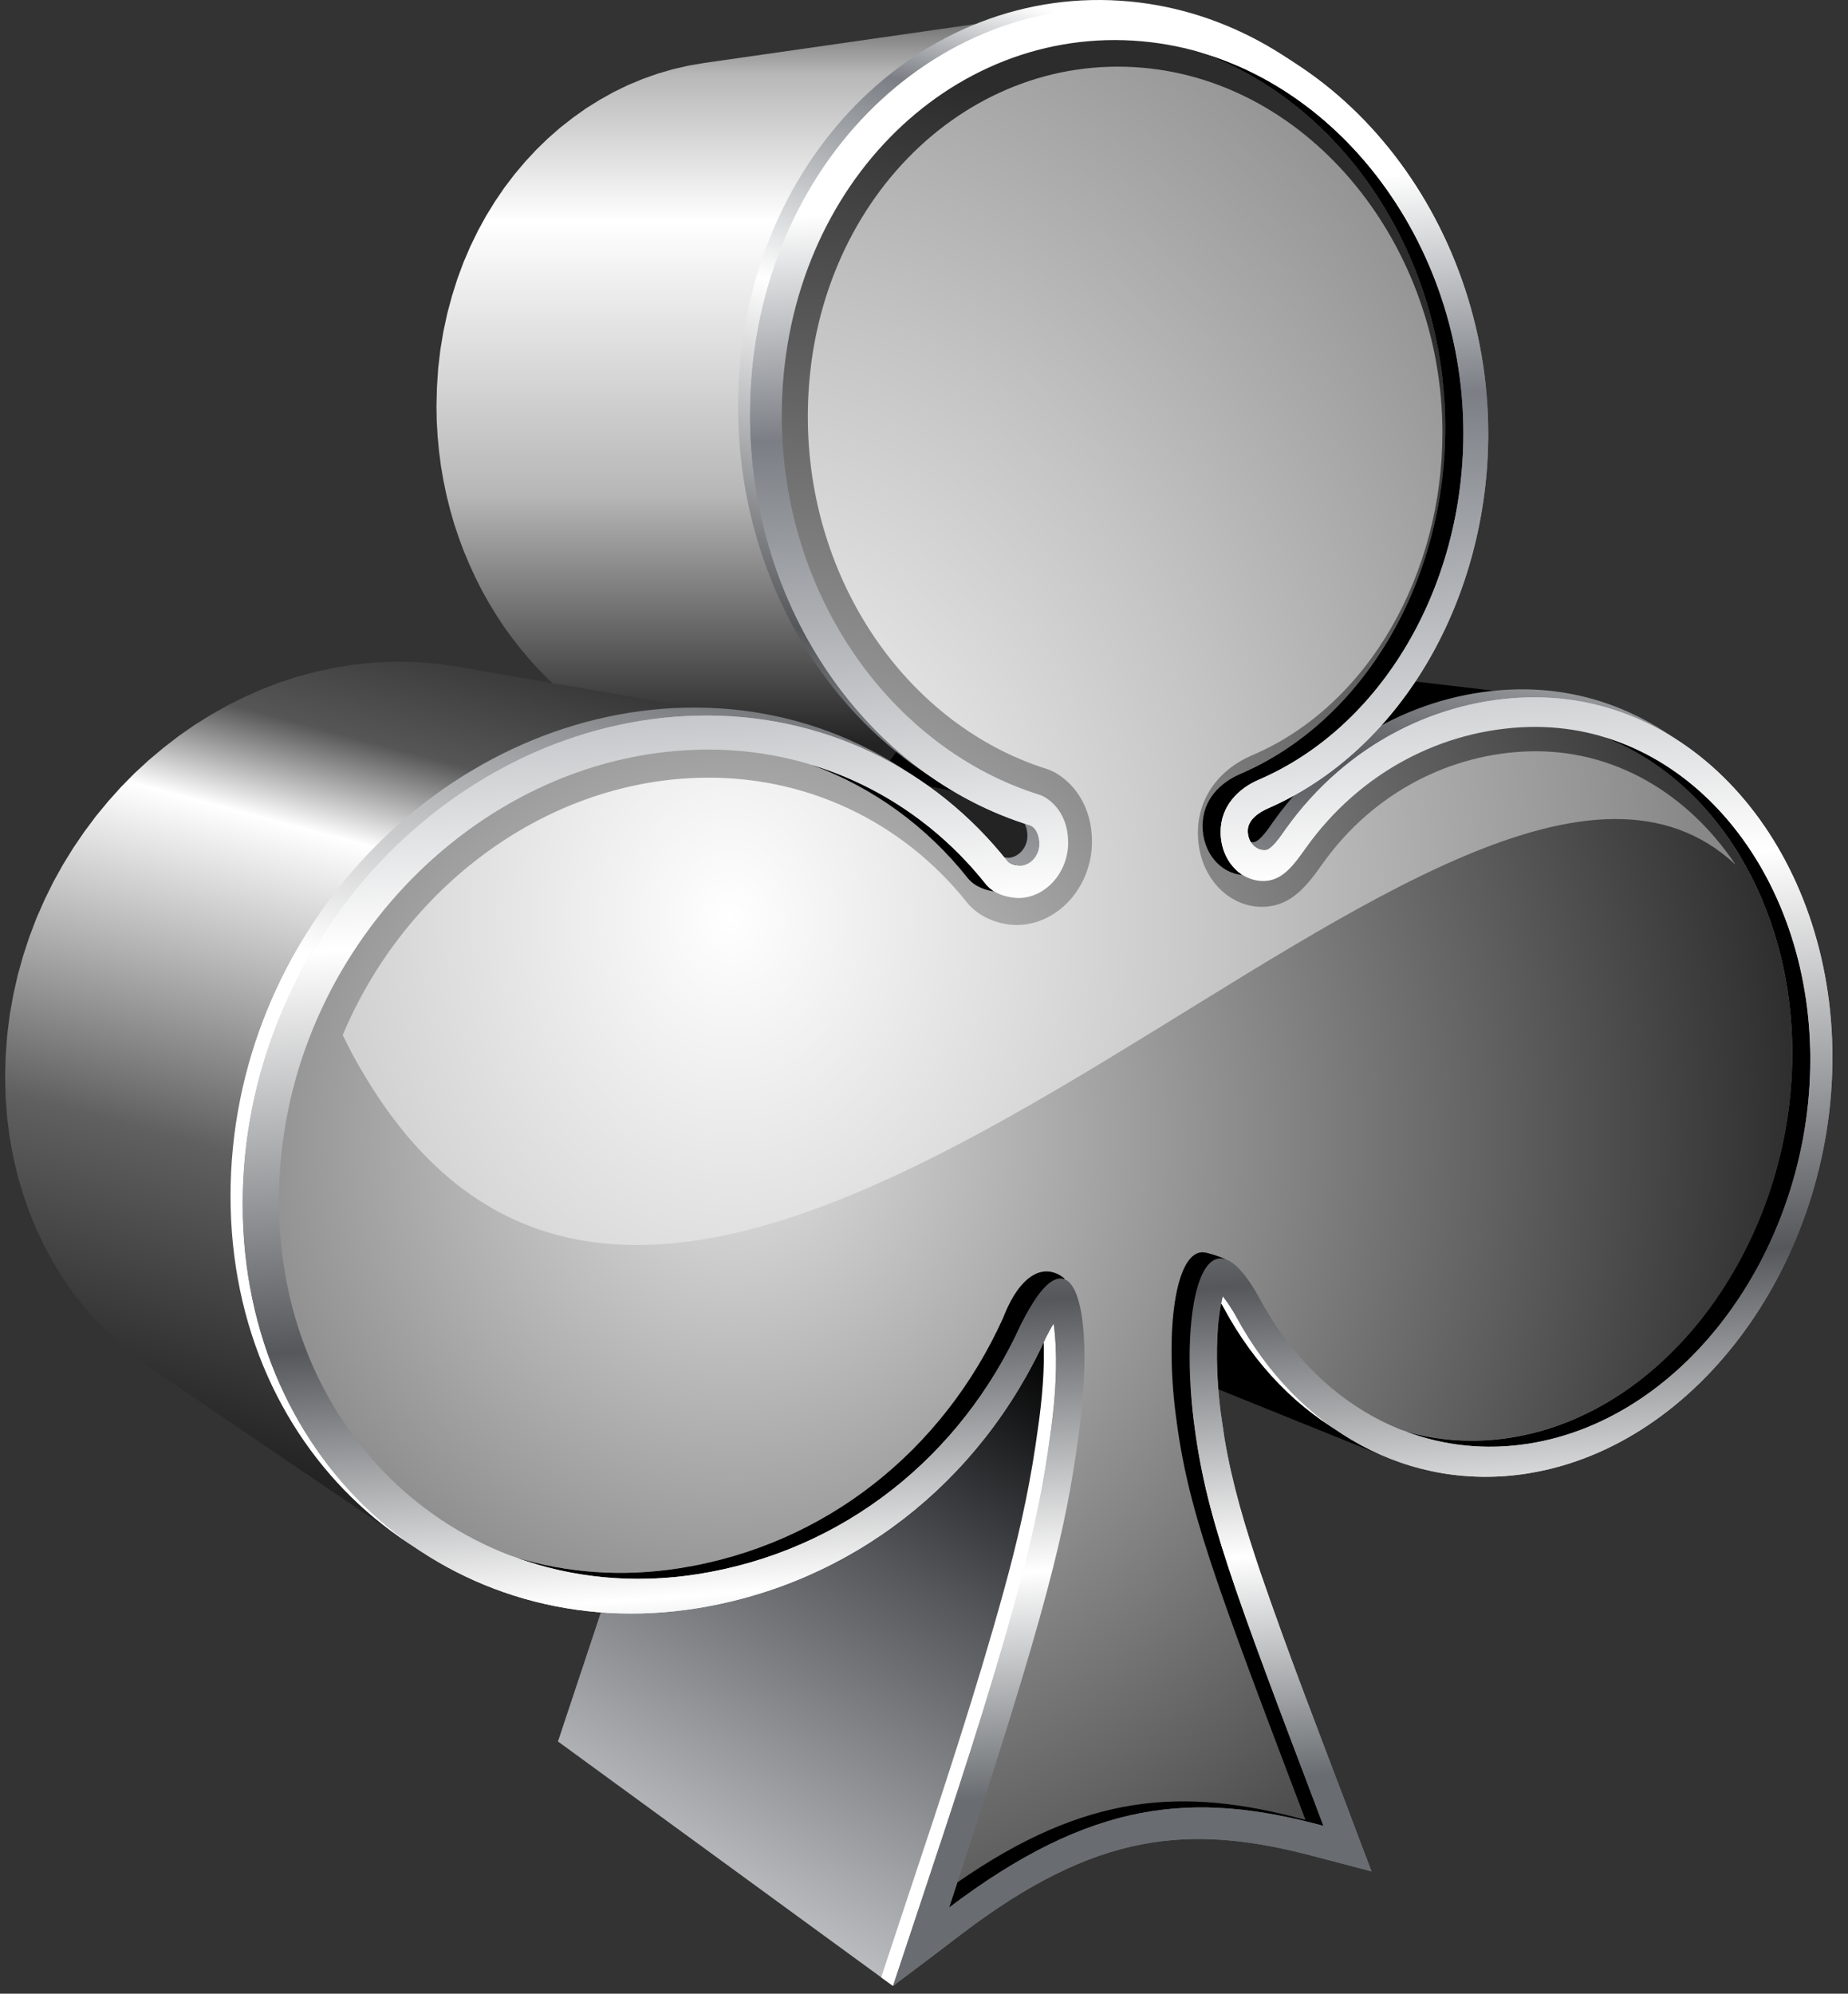 <svg width="89" height="96" viewBox="0 0 89 96" fill="none" xmlns="http://www.w3.org/2000/svg">
<rect x="0" y="0" width="89" height="96" fill="#333333" stroke="none"/>
<path fill-rule="evenodd" clip-rule="evenodd" d="M60.766 40.922L41.968 37.355L42.112 37.365L60.938 40.936L60.766 40.922Z" fill="black"/>
<path fill-rule="evenodd" clip-rule="evenodd" d="M21.02 19.552L21.044 18.625L21.105 17.714L21.211 16.817L21.358 15.941L21.543 15.085L21.769 14.246L22.026 13.431L22.32 12.637L22.652 11.863L23.015 11.117L23.409 10.398L23.837 9.703L24.292 9.035L24.779 8.395L25.292 7.786L25.83 7.207L26.395 6.659L26.98 6.146L27.593 5.667L28.223 5.218L28.877 4.811L29.551 4.434L30.239 4.099L30.948 3.804L31.67 3.547L32.406 3.332L33.159 3.16L33.923 3.03L51.301 0.538L50.4 0.692L49.517 0.894L48.651 1.147L47.798 1.449L46.966 1.798L46.155 2.192L45.364 2.633L44.597 3.116L43.854 3.64L43.132 4.205L42.444 4.811L41.78 5.454L41.143 6.136L40.544 6.851L39.972 7.604L39.435 8.388L38.935 9.206L38.469 10.056L38.041 10.935L37.654 11.839L37.305 12.774L37.001 13.736L36.737 14.722L36.518 15.728L36.347 16.759L36.223 17.813L36.148 18.885L36.121 19.977L36.138 20.846L36.186 21.709L36.268 22.558L36.381 23.404L36.521 24.232L36.696 25.054L36.898 25.862L37.127 26.66L37.387 27.44L37.672 28.207L37.986 28.957L38.325 29.693L38.692 30.408L39.079 31.11L39.493 31.791L39.931 32.456L40.393 33.096L40.876 33.715L41.379 34.315L41.906 34.893L42.451 35.444L43.019 35.975L43.601 36.478L44.207 36.954L44.83 37.406L45.467 37.831L46.124 38.224L46.795 38.59L47.48 38.926L48.182 39.234L48.897 39.505L49.627 39.748L49.736 39.816L49.825 39.902L49.897 40.004L49.959 40.121L50.003 40.244L50.034 40.378L50.051 40.511L50.054 40.641L50.037 40.843L49.986 41.032L49.9 41.206L49.791 41.36L49.657 41.49L49.503 41.59L49.336 41.658L49.154 41.692L32.098 38.008L32.252 37.981L32.396 37.923L32.526 37.837L32.639 37.728L32.735 37.594L32.807 37.447L32.848 37.286L32.865 37.118L32.861 37.005L32.844 36.892L32.82 36.779L32.779 36.673L32.731 36.574L32.666 36.489L32.591 36.413L32.499 36.358L31.882 36.153L31.273 35.92L30.677 35.66L30.092 35.376L29.52 35.061L28.965 34.725L28.421 34.366L27.894 33.983L27.38 33.578L26.884 33.151L26.401 32.699L25.936 32.23L25.491 31.74L25.063 31.23L24.652 30.703L24.258 30.158L23.888 29.593L23.536 29.015L23.204 28.419L22.896 27.81L22.608 27.183L22.341 26.547L22.098 25.896L21.875 25.232L21.68 24.554L21.509 23.869L21.362 23.171L21.239 22.462L21.146 21.747L21.078 21.024L21.033 20.292L21.02 19.552Z" fill="url(#paint0_linear_1409_43397)"/>
<path fill-rule="evenodd" clip-rule="evenodd" d="M42.94 36.516L43.179 36.187L43.429 35.869L43.683 35.561L43.946 35.267L44.213 34.979L44.487 34.705L44.765 34.438L45.049 34.181L45.34 33.938L45.634 33.705L45.935 33.479L46.24 33.267L46.548 33.062L46.86 32.87L47.178 32.685L47.496 32.511L47.822 32.35L48.147 32.196L48.476 32.055L48.808 31.922L49.14 31.799L49.475 31.686L49.814 31.586L50.153 31.494L50.492 31.412L50.834 31.336L51.173 31.275L51.516 31.223L51.858 31.182L52.2 31.148L52.543 31.128L52.885 31.114L53.539 31.121L54.183 31.165L75.135 33.637L74.378 33.586L73.608 33.579L73.207 33.596L72.803 33.62L72.399 33.657L71.999 33.709L71.595 33.77L71.194 33.842L70.794 33.928L70.393 34.024L69.996 34.133L69.599 34.253L69.202 34.387L68.811 34.53L68.421 34.684L68.034 34.852L67.651 35.034L67.271 35.225L66.894 35.427L66.521 35.643L66.155 35.869L65.792 36.109L65.432 36.362L65.08 36.626L64.734 36.903L64.392 37.191L64.056 37.492L63.727 37.803L63.406 38.125L63.091 38.464L62.782 38.813L62.485 39.176L62.194 39.549L61.91 39.933L61.824 40.053L61.721 40.203L61.598 40.367L61.468 40.532L61.331 40.682L61.194 40.809L61.06 40.898L60.937 40.936L42.111 37.365L42.218 37.338L42.334 37.259L42.45 37.153L42.567 37.023L42.676 36.882L42.779 36.742L42.868 36.615L42.94 36.516Z" fill="black"/>
<path fill-rule="evenodd" clip-rule="evenodd" d="M66.977 70.248L47.247 62.282L46.843 62.117L46.446 61.932L46.052 61.73L45.665 61.515L45.289 61.282L44.916 61.032L44.553 60.768L44.197 60.488L43.847 60.19L43.508 59.878L43.176 59.553L42.858 59.211L42.547 58.855L42.245 58.485L41.951 58.098L41.67 57.697L41.403 57.283L41.143 56.855L40.896 56.414L40.859 56.342L40.804 56.256L40.746 56.157L40.677 56.054L40.602 55.941L40.527 55.832L40.448 55.722L40.369 55.623L58.883 62.412L58.976 62.532L59.068 62.658L59.161 62.788L59.246 62.918L59.325 63.045L59.397 63.158L59.459 63.261L59.503 63.343L59.794 63.863L60.099 64.367L60.417 64.856L60.746 65.325L61.092 65.78L61.444 66.215L61.811 66.636L62.187 67.037L62.578 67.42L62.978 67.787L63.386 68.136L63.803 68.468L64.234 68.776L64.673 69.07L65.118 69.344L65.57 69.601L66.032 69.837L66.501 70.053L66.977 70.248Z" fill="black"/>
<path fill-rule="evenodd" clip-rule="evenodd" d="M28.018 80.406L28.148 80.015L28.275 79.628L28.405 79.242L28.535 78.851L28.665 78.461L28.792 78.074L28.922 77.684L29.049 77.297L29.175 76.907L29.302 76.52L29.432 76.13L29.559 75.743L29.682 75.353L29.808 74.966L29.932 74.575L30.055 74.189L30.178 73.798L30.302 73.408L30.421 73.021L30.541 72.634L30.661 72.247L30.781 71.861L30.901 71.474L31.014 71.087L31.13 70.7L31.246 70.313L31.356 69.926L31.469 69.543L31.578 69.156L31.688 68.772L31.797 68.389L31.904 68.002L31.955 67.817L32.006 67.629L32.054 67.444L32.106 67.256L32.154 67.071L32.202 66.886L32.249 66.701L32.297 66.516L32.342 66.332L32.39 66.147L32.434 65.965L32.479 65.78L32.52 65.595L32.564 65.414L32.605 65.229L32.647 65.044L32.688 64.863L32.725 64.678L32.766 64.493L32.804 64.308L32.842 64.123L32.876 63.942L32.914 63.757L32.948 63.572L32.982 63.384L33.016 63.199L33.047 63.014L33.078 62.826L33.109 62.641L33.14 62.453L33.17 62.268L33.198 62.076L33.212 61.997L33.222 61.919L33.235 61.84L33.246 61.761L33.256 61.682L33.27 61.604L33.28 61.528L33.29 61.45L33.324 61.217L33.355 60.98L33.386 60.741L33.413 60.501L33.437 60.262L33.461 60.022L33.482 59.782L33.499 59.543L33.516 59.3L33.526 59.06L33.537 58.82L33.544 58.584L33.547 58.344L33.544 58.112L33.54 57.875L33.53 57.646L33.526 57.567L33.523 57.475L33.513 57.369L33.506 57.252L33.492 57.129L33.478 56.999L33.465 56.869L33.444 56.739L50.74 63.726L50.76 63.88L50.778 64.034L50.795 64.185L50.808 64.332L50.819 64.469L50.829 64.592L50.836 64.702L50.839 64.794L50.849 65.065L50.856 65.339V65.616L50.853 65.897L50.846 66.177L50.836 66.458L50.822 66.739L50.801 67.023L50.781 67.307L50.757 67.588L50.73 67.872L50.699 68.156L50.668 68.437L50.63 68.714L50.593 68.992L50.555 69.269L50.545 69.358L50.531 69.45L50.517 69.539L50.504 69.635L50.49 69.728L50.476 69.82L50.463 69.912L50.449 70.008L50.415 70.227L50.38 70.45L50.346 70.669L50.309 70.888L50.271 71.107L50.233 71.326L50.192 71.546L50.151 71.761L50.11 71.98L50.069 72.199L50.028 72.415L49.983 72.631L49.939 72.85L49.891 73.066L49.846 73.281L49.798 73.497L49.751 73.713L49.703 73.928L49.651 74.147L49.6 74.363L49.545 74.579L49.494 74.798L49.442 75.013L49.388 75.229L49.333 75.448L49.275 75.664L49.22 75.883L49.162 76.102L49.103 76.321L49.045 76.54L48.987 76.76L48.925 76.979L48.799 77.43L48.672 77.882L48.545 78.334L48.415 78.79L48.282 79.242L48.148 79.697L48.015 80.149L47.878 80.604L47.744 81.059L47.604 81.515L47.464 81.97L47.323 82.425L47.183 82.884L47.039 83.34L46.895 83.795L46.752 84.254L46.604 84.709L46.461 85.168L46.31 85.623L46.163 86.082L46.015 86.54L45.865 86.996L45.718 87.455L45.563 87.91L45.416 88.369L45.266 88.827L45.112 89.283L44.961 89.742L44.81 90.197L44.656 90.656L44.506 91.111L44.352 91.57L44.269 91.823L44.184 92.076L44.098 92.33L44.016 92.587L43.931 92.84L43.845 93.093L43.759 93.347L43.677 93.603L43.592 93.857L43.506 94.11L43.424 94.363L43.338 94.617L43.256 94.87L43.17 95.123L43.088 95.373L43.006 95.626L26.871 83.853L26.943 83.641L27.015 83.425L27.087 83.209L27.155 82.997L27.227 82.781L27.299 82.566L27.371 82.35L27.443 82.134L27.515 81.919L27.587 81.703L27.659 81.487L27.73 81.268L27.802 81.053L27.874 80.837L27.946 80.621L28.018 80.406Z" fill="url(#paint1_linear_1409_43397)"/>
<path fill-rule="evenodd" clip-rule="evenodd" d="M19.825 74.408L7.168 65.818L6.484 65.311L5.83 64.77L5.207 64.192L4.611 63.576L4.05 62.929L3.519 62.247L3.023 61.535L2.564 60.789L2.143 60.015L1.759 59.211L1.417 58.379L1.116 57.516L0.855 56.633L0.64 55.722L0.469 54.787L0.345 53.829L0.273 52.85L0.246 51.85L0.273 50.843L0.345 49.851L0.469 48.868L0.64 47.903L0.855 46.951L1.116 46.016L1.417 45.102L1.759 44.205L2.143 43.332L2.564 42.476L3.023 41.648L3.519 40.843L4.05 40.063L4.611 39.31L5.207 38.587L5.83 37.892L6.484 37.228L7.168 36.598L7.877 36.003L8.61 35.438L9.366 34.91L10.147 34.424L10.948 33.972L11.77 33.562L12.605 33.192L13.461 32.863L14.334 32.579L15.217 32.343L16.114 32.151L17.025 32.004L17.946 31.908L18.873 31.863L19.349 31.86L19.818 31.87L20.291 31.894L20.753 31.932L21.215 31.98L21.674 32.045L22.126 32.12L37.422 34.763L36.888 34.674L36.35 34.599L35.806 34.541L35.258 34.496L34.711 34.469L34.153 34.455L33.595 34.462L32.502 34.513L31.421 34.626L30.352 34.797L29.295 35.027L28.254 35.304L27.227 35.64L26.22 36.023L25.234 36.458L24.269 36.941L23.328 37.471L22.41 38.046L21.52 38.666L20.657 39.33L19.825 40.032L19.021 40.775L18.25 41.556L17.514 42.37L16.816 43.223L16.155 44.109L15.529 45.023L14.947 45.972L14.409 46.948L13.913 47.951L13.461 48.981L13.057 50.036L12.701 51.114L12.396 52.209L12.143 53.332L11.944 54.469L11.797 55.623L11.711 56.79L11.681 57.975L11.711 59.152L11.797 60.306L11.944 61.429L12.143 62.531L12.396 63.6L12.701 64.64L13.057 65.654L13.461 66.633L13.913 67.578L14.409 68.492L14.947 69.368L15.529 70.207L16.155 71.008L16.816 71.772L17.514 72.494L18.25 73.175L19.021 73.812L19.825 74.408Z" fill="url(#paint2_linear_1409_43397)"/>
<path fill-rule="evenodd" clip-rule="evenodd" d="M48.576 41.306C49.073 41.271 49.48 40.802 49.48 40.254C49.48 39.905 49.357 39.508 49.052 39.358C41.206 36.958 35.547 28.902 35.547 19.587C35.543 7.854 44.335 -0.893 54.431 0.073C63.856 0.976 71.093 10.134 71.093 20.497C71.093 28.303 67.019 35.694 60.466 38.546C60.083 38.717 59.511 39.066 59.511 39.621C59.511 40.176 59.895 40.573 60.36 40.552C60.675 40.539 61.141 39.82 61.332 39.549C64.311 35.369 68.755 33.288 73.031 33.195C81.292 33.014 87.67 40.802 87.67 50.532C87.67 60.261 81.292 69.217 73.037 70.556C67.371 71.477 61.949 68.594 58.926 62.959C58.82 62.764 58.553 62.333 58.306 62.028C58.176 62.524 58.101 63.202 58.077 63.49C57.971 64.835 58.036 66.27 58.2 67.578C58.261 68.016 58.33 68.454 58.392 68.889C58.768 71.135 59.412 73.216 60.1 75.277C61.439 79.177 62.917 82.98 64.335 86.719C64.711 87.732 65.091 88.735 65.475 89.731C64.54 89.488 63.612 89.242 62.671 88.995C56.676 87.407 52.188 87.838 45.749 92.73C44.995 93.305 43.77 95.048 43.006 95.623C42.804 95.479 42.664 95.373 42.438 95.212C42.883 93.87 43.325 92.542 43.773 91.183C45.396 86.314 47.019 81.405 48.344 76.592C48.994 74.24 49.514 71.984 49.867 69.618C49.905 69.368 49.942 69.118 49.973 68.879C50.189 67.413 50.326 65.849 50.257 64.404C50.251 64.192 50.22 63.743 50.158 63.339C50.004 63.593 49.874 63.853 49.799 63.993C46.591 71.076 40.35 75.859 33.017 77.05C21.318 78.951 11.102 70.268 11.102 57.588C11.102 44.907 21.315 34.332 33.017 34.075C38.997 33.941 44.386 36.591 47.964 41.127C48.063 41.237 48.429 41.306 48.576 41.306Z" fill="url(#paint3_linear_1409_43397)"/>
<path fill-rule="evenodd" clip-rule="evenodd" d="M48.923 41.665L31.904 37.985L31.976 37.999L32.045 38.005L32.099 38.009L49.155 41.693L49.09 41.689L49.012 41.679L48.923 41.665Z" fill="black"/>
<path fill-rule="evenodd" clip-rule="evenodd" d="M49.154 41.692C49.651 41.658 50.058 41.189 50.058 40.641C50.058 40.292 49.935 39.895 49.63 39.748C41.784 37.345 36.125 29.289 36.125 19.977C36.125 8.238 44.916 -0.509 55.012 0.46C64.437 1.36 71.674 10.521 71.674 20.884C71.674 28.69 67.6 36.081 61.048 38.933C60.668 39.104 60.093 39.453 60.093 40.005C60.093 40.556 60.476 40.96 60.942 40.936C61.257 40.919 61.722 40.203 61.914 39.933C64.892 35.753 69.333 33.675 73.612 33.579C81.873 33.397 88.251 41.186 88.251 50.915C88.251 60.645 81.873 69.601 73.619 70.94C67.953 71.861 62.534 68.978 59.507 63.343C59.401 63.148 59.131 62.716 58.888 62.412C58.758 62.908 58.682 63.586 58.658 63.87C58.552 65.215 58.62 66.65 58.781 67.958C58.843 68.396 58.911 68.834 58.973 69.269C59.35 71.518 59.99 73.596 60.681 75.657C62.02 79.557 63.499 83.36 64.916 87.099C65.293 88.112 65.673 89.115 66.056 90.111C65.122 89.868 64.198 89.622 63.256 89.375C57.261 87.787 52.773 88.218 46.334 93.11C45.238 93.949 44.129 94.791 43.009 95.623C43.454 94.281 43.906 92.922 44.358 91.566C45.981 86.695 47.604 81.789 48.929 76.979C49.579 74.627 50.099 72.371 50.452 70.005C50.49 69.755 50.527 69.505 50.558 69.266C50.774 67.8 50.911 66.236 50.842 64.791C50.832 64.575 50.805 64.13 50.743 63.723C50.589 63.976 50.459 64.236 50.384 64.377C47.176 71.46 40.935 76.243 33.602 77.434C21.903 79.334 11.688 70.652 11.688 57.971C11.688 45.291 21.9 34.715 33.602 34.459C39.582 34.328 44.971 36.971 48.548 41.511C48.648 41.62 49.018 41.686 49.161 41.689L49.154 41.692Z" fill="url(#paint4_linear_1409_43397)"/>
<path fill-rule="evenodd" clip-rule="evenodd" d="M32.728 35.811C38.446 35.653 43.386 38.224 46.601 42.271C47.145 42.952 48.141 42.956 48.278 42.949C49.548 42.884 50.575 41.685 50.575 40.292C50.575 38.673 49.504 38.077 49.206 37.985C42.164 35.794 36.785 28.495 36.785 19.727C36.785 8.933 44.841 0.863 54.143 1.702C62.866 2.49 69.61 10.939 69.61 20.562C69.61 28.026 65.649 34.719 59.757 37.252C58.775 37.673 57.919 38.519 57.919 39.768C57.919 41.127 58.891 42.189 60.069 42.127C60.942 42.083 61.483 41.295 62.006 40.559C64.632 36.865 68.631 34.825 72.743 34.712C80.398 34.503 86.317 41.696 86.317 50.72C86.317 59.745 80.398 68.019 72.749 69.221C67.361 70.067 62.445 67.204 59.757 62.155C57.155 57.478 55.919 62.456 56.618 68.05C57.193 72.658 58.401 75.832 62.873 87.622C56.566 85.911 51.681 86.39 44.841 91.556C49.696 76.859 50.452 73.274 51.051 69.019C52.006 62.233 50.661 58.646 48.295 63.497C45.423 69.817 39.774 74.397 32.728 75.507C21.948 77.198 12.567 69.169 12.567 57.519C12.567 45.869 21.948 36.102 32.728 35.807V35.811Z" fill="url(#paint5_radial_1409_43397)"/>
<path fill-rule="evenodd" clip-rule="evenodd" d="M39.089 36.828C42.454 37.848 45.34 39.881 47.47 42.562C47.593 42.716 47.737 42.836 47.891 42.928C47.514 42.877 46.96 42.723 46.6 42.274C44.656 39.827 42.081 37.92 39.089 36.831V36.828ZM57.925 2.558C65.19 4.735 70.476 12.332 70.476 20.853C70.476 28.317 66.515 35.01 60.623 37.547C59.64 37.968 58.785 38.813 58.785 40.063C58.785 40.96 59.209 41.73 59.839 42.131C58.764 42.055 57.915 41.045 57.915 39.772C57.915 38.498 58.771 37.677 59.753 37.255C65.649 34.719 69.606 28.029 69.606 20.566C69.606 12.39 64.735 5.061 57.922 2.562L57.925 2.558ZM77.159 35.458C82.558 37.505 86.317 43.534 86.317 50.724C86.317 59.741 80.397 68.023 72.749 69.224C70.986 69.502 69.271 69.382 67.672 68.916C69.514 69.611 71.53 69.841 73.619 69.512C81.267 68.31 87.186 60.029 87.186 51.011C87.186 43.442 83.02 37.163 77.162 35.455L77.159 35.458ZM59.041 60.642C57.874 60.956 57.004 64.493 57.484 68.344C58.059 72.953 59.267 76.126 63.738 87.917C57.429 86.205 52.544 86.684 45.707 91.85L46.104 90.642C52.294 86.342 56.956 86.02 62.869 87.626C58.398 75.839 57.189 72.662 56.614 68.053C56.104 63.945 56.631 60.172 57.98 60.306C58.172 60.327 58.63 60.453 59.041 60.642ZM51.277 61.569C50.315 60.775 49.13 61.309 48.295 63.5C45.422 69.82 39.774 74.401 32.728 75.51C29.962 75.945 27.292 75.736 24.844 74.993C27.521 75.965 30.499 76.284 33.594 75.797C40.64 74.692 46.289 70.108 49.161 63.791C49.774 62.535 50.825 61.788 51.277 61.569Z" fill="black"/>
<path fill-rule="evenodd" clip-rule="evenodd" d="M49.154 41.692C49.651 41.658 50.058 41.189 50.058 40.641C50.058 40.292 49.935 39.895 49.63 39.748C41.784 37.345 36.125 29.289 36.125 19.977C36.125 8.238 44.916 -0.509 55.012 0.46C64.437 1.36 71.674 10.521 71.674 20.884C71.674 28.69 67.6 36.081 61.048 38.933C60.668 39.104 60.093 39.453 60.093 40.005C60.093 40.556 60.476 40.96 60.942 40.936C61.257 40.919 61.722 40.203 61.914 39.933C64.892 35.753 69.333 33.675 73.612 33.579C81.873 33.397 88.251 41.186 88.251 50.915C88.251 60.645 81.873 69.601 73.619 70.94C67.953 71.861 62.534 68.978 59.507 63.343C59.401 63.148 59.131 62.716 58.888 62.412C58.758 62.908 58.682 63.586 58.658 63.87C58.552 65.215 58.62 66.65 58.781 67.958C58.843 68.396 58.911 68.834 58.973 69.269C59.35 71.518 59.99 73.596 60.681 75.657C62.02 79.557 63.499 83.36 64.916 87.099C65.293 88.112 65.673 89.115 66.056 90.111C65.122 89.868 64.198 89.622 63.256 89.375C57.261 87.787 52.773 88.218 46.334 93.11C45.238 93.949 44.129 94.791 43.009 95.623C43.454 94.281 43.906 92.922 44.358 91.566C45.981 86.695 47.604 81.789 48.929 76.979C49.579 74.627 50.099 72.371 50.452 70.005C50.49 69.755 50.527 69.505 50.558 69.266C50.774 67.8 50.911 66.236 50.842 64.791C50.832 64.575 50.805 64.13 50.743 63.723C50.589 63.976 50.459 64.236 50.384 64.377C47.176 71.46 40.935 76.243 33.602 77.434C21.903 79.334 11.688 70.652 11.688 57.971C11.688 45.291 21.9 34.715 33.602 34.459C39.582 34.328 44.971 36.971 48.548 41.511C48.648 41.62 49.018 41.686 49.161 41.689L49.154 41.692ZM33.595 36.102C22.814 36.396 13.434 46.153 13.434 57.814C13.434 69.474 22.814 77.492 33.595 75.801C40.64 74.695 46.289 70.111 49.161 63.795C51.527 58.944 52.873 62.531 51.917 69.32C51.318 73.572 50.562 77.157 45.707 91.854C52.544 86.688 57.429 86.209 63.739 87.92C59.268 76.133 58.056 72.959 57.484 68.348C56.789 62.754 58.021 57.773 60.623 62.453C63.311 67.502 68.227 70.364 73.616 69.519C81.264 68.317 87.183 60.036 87.183 51.018C87.183 42.001 81.264 34.801 73.609 35.006C69.497 35.119 65.498 37.16 62.873 40.854C62.349 41.586 61.808 42.374 60.935 42.418C59.757 42.48 58.785 41.419 58.785 40.059C58.785 38.81 59.641 37.964 60.623 37.543C66.519 35.006 70.476 28.317 70.476 20.85C70.476 11.226 63.732 2.777 55.009 1.99C45.707 1.148 37.651 9.217 37.651 20.015C37.651 28.779 43.026 36.081 50.072 38.272C50.37 38.365 51.441 38.961 51.441 40.58C51.441 41.973 50.414 43.171 49.144 43.24C49.007 43.247 48.011 43.243 47.467 42.559C44.249 38.512 39.312 35.941 33.591 36.098L33.595 36.102Z" fill="url(#paint6_linear_1409_43397)"/>
<path fill-rule="evenodd" clip-rule="evenodd" d="M83.572 41.617C81.281 38.211 77.721 36.05 73.609 36.18C69.987 36.293 66.204 38.05 63.678 41.614C62.935 42.668 62.192 43.589 60.935 43.661C59.158 43.76 57.69 42.172 57.69 40.111C57.69 38.279 58.854 36.988 60.278 36.379C65.951 33.972 69.467 27.567 69.467 20.829C69.467 11.839 63.15 3.958 55.009 3.26C46.358 2.517 38.905 10.038 38.905 20.049C38.898 27.995 43.715 34.921 50.422 37.029C50.898 37.184 51.387 37.56 51.716 37.961C52.305 38.669 52.589 39.559 52.589 40.532C52.589 42.627 51.048 44.424 49.145 44.534C48.224 44.589 47.163 44.202 46.563 43.445C43.441 39.535 38.761 37.29 33.595 37.454C26.176 37.69 19.483 42.747 16.505 49.84C16.84 50.532 17.193 51.196 17.576 51.816C26.046 65.969 40.178 58.974 53.393 50.97C65.499 43.64 76.892 35.427 83.568 41.62L83.572 41.617Z" fill="url(#paint7_radial_1409_43397)"/>
<defs>
<linearGradient id="paint0_linear_1409_43397" x1="36.158" y1="35.776" x2="36.158" y2="-1.701" gradientUnits="userSpaceOnUse">
<stop stop-color="#232323"/>
<stop offset="0.32" stop-color="#B7B7B7"/>
<stop offset="0.67" stop-color="white"/>
<stop offset="0.86" stop-color="#B7B7B7"/>
<stop offset="1" stop-color="#272727"/>
</linearGradient>
<linearGradient id="paint1_linear_1409_43397" x1="46.228" y1="62.322" x2="13.66" y2="118.728" gradientUnits="userSpaceOnUse">
<stop/>
<stop offset="0.2" stop-color="#55575B"/>
<stop offset="0.58" stop-color="#E5E7E9"/>
<stop offset="0.74" stop-color="#7B7F85"/>
<stop offset="1" stop-color="white"/>
</linearGradient>
<linearGradient id="paint2_linear_1409_43397" x1="11.273" y1="70.21" x2="22.745" y2="27.399" gradientUnits="userSpaceOnUse">
<stop stop-color="#232323"/>
<stop offset="0.32" stop-color="#606060"/>
<stop offset="0.68" stop-color="white"/>
<stop offset="0.79" stop-color="#565656"/>
<stop offset="1" stop-color="#232323"/>
</linearGradient>
<linearGradient id="paint3_linear_1409_43397" x1="41.784" y1="84.486" x2="62.021" y2="3.328" gradientUnits="userSpaceOnUse">
<stop stop-color="white"/>
<stop offset="0.37" stop-color="white"/>
<stop offset="0.62" stop-color="#55575B"/>
<stop offset="0.81" stop-color="white"/>
<stop offset="0.94" stop-color="#7B7F85"/>
<stop offset="1" stop-color="white"/>
</linearGradient>
<linearGradient id="paint4_linear_1409_43397" x1="52.188" y1="86.277" x2="46.84" y2="9.802" gradientUnits="userSpaceOnUse">
<stop stop-color="#696D71"/>
<stop offset="0.14" stop-color="#F9FBFB"/>
<stop offset="0.31" stop-color="#55575B"/>
<stop offset="0.56" stop-color="#E5E7E9"/>
<stop offset="0.86" stop-color="#7B7F85"/>
<stop offset="1" stop-color="white"/>
</linearGradient>
<radialGradient id="paint5_radial_1409_43397" cx="0" cy="0" r="1" gradientUnits="userSpaceOnUse" gradientTransform="translate(35.43 54.698) scale(51.456 51.456)">
<stop stop-color="#E1E1E1"/>
<stop offset="1" stop-color="#2C2C2C"/>
</radialGradient>
<linearGradient id="paint6_linear_1409_43397" x1="52.188" y1="86.277" x2="46.84" y2="9.802" gradientUnits="userSpaceOnUse">
<stop stop-color="#696D71"/>
<stop offset="0.14" stop-color="white"/>
<stop offset="0.31" stop-color="#55575B"/>
<stop offset="0.56" stop-color="white"/>
<stop offset="0.86" stop-color="#7B7F85"/>
<stop offset="1" stop-color="white"/>
</linearGradient>
<radialGradient id="paint7_radial_1409_43397" cx="0" cy="0" r="1" gradientUnits="userSpaceOnUse" gradientTransform="translate(35.246 44.001) rotate(-2.167) scale(46.283 56.747)">
<stop stop-color="white"/>
<stop offset="0.521" stop-color="#C4C4C4"/>
<stop offset="1" stop-color="#888888"/>
</radialGradient>
</defs>
</svg>
